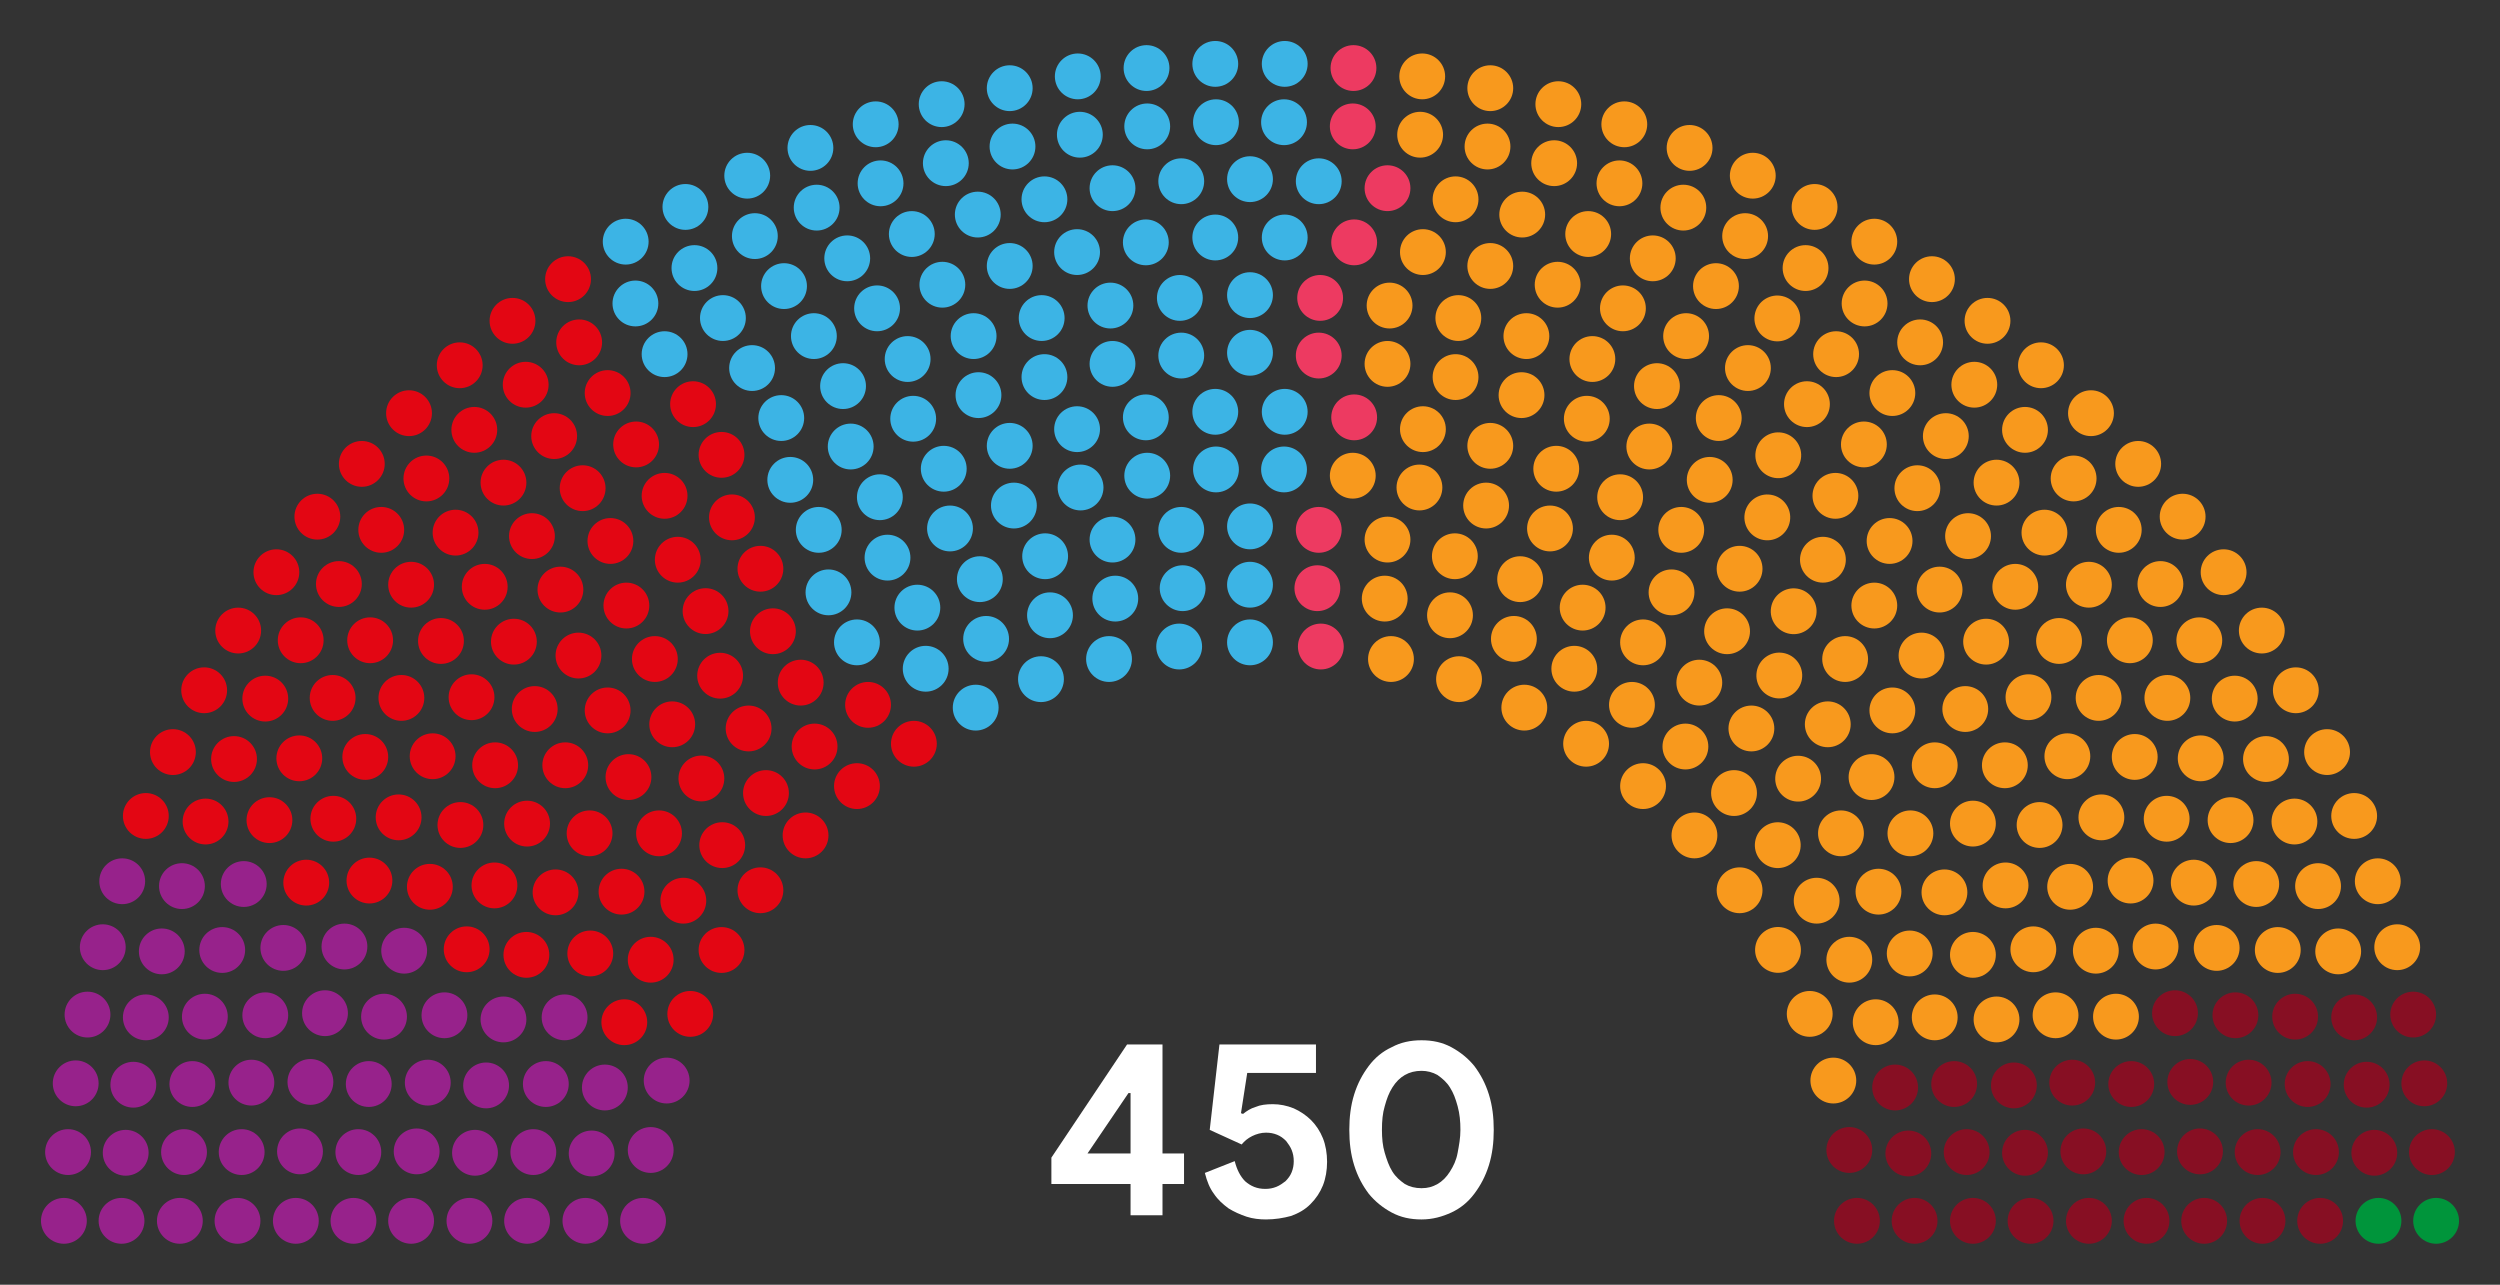 <?xml version="1.0" encoding="utf-8"?>
<!-- Generator: Adobe Illustrator 26.5.0, SVG Export Plug-In . SVG Version: 6.00 Build 0)  -->
<svg version="1.1" id="katman_1" xmlns:svg="http://www.w3.org/2000/svg"
	 xmlns="http://www.w3.org/2000/svg" xmlns:xlink="http://www.w3.org/1999/xlink" x="0px" y="0px" viewBox="0 0 360 185"
	 style="enable-background:new 0 0 360 185;" xml:space="preserve">
<rect x="0" y="0" width="360" height="185" fill="#333333" stroke="none"/>
<style type="text/css">
	.st0{enable-background:new    ;}
	.st1{fill:#FFFFFF;}
	.st2{fill:#97228B;}
	.st3{fill:#E30613;}
	.st4{fill:#3CB4E5;}
	.st5{fill:#ED3A61;}
	.st6{fill:#F8991D;}
	.st7{fill:#870F23;}
	.st8{fill:#00953B;}
</style>
<g class="st0">
	<path class="st1" d="M162.8,175v-4.5h-11.4v-3.8l10.9-16.3h5.1v15.7h3.1v4.4h-3.1v4.5H162.8z M162.8,157.4h-0.3l-5.9,8.7h6.2V157.4
		z"/>
	<path class="st1" d="M182.3,175.6c-0.9,0-1.9-0.1-2.8-0.4c-0.9-0.3-1.8-0.7-2.6-1.2c-0.8-0.6-1.5-1.2-2.1-2.1c-0.6-0.8-1-1.8-1.3-3
		l4.3-1.7c0.3,1.2,0.8,2.2,1.5,2.9c0.8,0.7,1.7,1.1,2.9,1.1c0.6,0,1.1-0.1,1.6-0.3c0.5-0.2,0.9-0.5,1.3-0.8c0.4-0.4,0.7-0.8,0.9-1.3
		c0.2-0.5,0.3-1,0.3-1.6c0-0.6-0.1-1.1-0.3-1.6c-0.2-0.5-0.5-0.9-0.8-1.3c-0.4-0.4-0.8-0.7-1.3-0.9c-0.5-0.2-1-0.3-1.6-0.3
		c-0.7,0-1.4,0.2-2,0.5c-0.6,0.3-1.1,0.7-1.5,1.2l-4.6-2.1l1.4-12.3h13.9v4.1h-9.9l-0.9,5.8l0.3,0.1c0.5-0.4,1.1-0.8,1.8-1
		c0.7-0.3,1.5-0.4,2.5-0.4c1,0,2,0.2,3,0.6c0.9,0.4,1.8,1,2.5,1.7c0.7,0.7,1.3,1.6,1.7,2.6c0.4,1,0.6,2.2,0.6,3.4
		c0,1.2-0.2,2.4-0.6,3.4s-1,1.9-1.8,2.7s-1.7,1.3-2.8,1.7C184.8,175.4,183.6,175.6,182.3,175.6z"/>
	<path class="st1" d="M204.7,175.6c-1.6,0-3-0.3-4.3-1c-1.3-0.7-2.4-1.6-3.3-2.7c-0.9-1.2-1.6-2.5-2.1-4.1c-0.5-1.6-0.7-3.3-0.7-5.1
		c0-1.8,0.2-3.5,0.7-5.1c0.5-1.6,1.2-2.9,2.1-4.1c0.9-1.2,2-2.1,3.3-2.7c1.3-0.7,2.7-1,4.3-1s3,0.3,4.3,1c1.3,0.7,2.4,1.6,3.3,2.7
		c0.9,1.2,1.6,2.5,2.1,4.1c0.5,1.6,0.7,3.3,0.7,5.1c0,1.8-0.2,3.5-0.7,5.1s-1.2,2.9-2.1,4.1c-0.9,1.2-2,2.1-3.3,2.7
		C207.7,175.2,206.3,175.6,204.7,175.6z M204.7,171.1c0.9,0,1.6-0.2,2.3-0.6c0.7-0.4,1.3-1,1.8-1.8c0.5-0.8,0.9-1.6,1.1-2.7
		s0.4-2.1,0.4-3.3c0-1.2-0.1-2.3-0.4-3.4s-0.6-1.9-1.1-2.7c-0.5-0.8-1.1-1.3-1.8-1.8c-0.7-0.4-1.5-0.6-2.3-0.6
		c-0.9,0-1.7,0.2-2.4,0.6c-0.7,0.4-1.3,1-1.8,1.8c-0.5,0.8-0.8,1.6-1.1,2.7c-0.3,1-0.4,2.1-0.4,3.4c0,1.2,0.1,2.3,0.4,3.3
		c0.3,1,0.6,1.9,1.1,2.7c0.5,0.8,1.1,1.3,1.8,1.8C203,170.9,203.8,171.1,204.7,171.1z"/>
</g>
<g id="_x30_-HDP">
	<circle class="st2" cx="9.2" cy="175.8" r="3.3"/>
	<circle class="st2" cx="17.5" cy="175.8" r="3.3"/>
	<circle class="st2" cx="25.9" cy="175.8" r="3.3"/>
	<circle class="st2" cx="34.2" cy="175.8" r="3.3"/>
	<circle class="st2" cx="42.6" cy="175.8" r="3.3"/>
	<circle class="st2" cx="50.9" cy="175.8" r="3.3"/>
	<circle class="st2" cx="59.2" cy="175.8" r="3.3"/>
	<circle class="st2" cx="67.6" cy="175.8" r="3.3"/>
	<circle class="st2" cx="75.9" cy="175.8" r="3.3"/>
	<circle class="st2" cx="84.3" cy="175.8" r="3.3"/>
	<circle class="st2" cx="92.6" cy="175.8" r="3.3"/>
	<circle class="st2" cx="9.8" cy="165.9" r="3.3"/>
	<circle class="st2" cx="18.1" cy="166" r="3.3"/>
	<circle class="st2" cx="26.5" cy="165.9" r="3.3"/>
	<circle class="st2" cx="34.8" cy="165.9" r="3.3"/>
	<circle class="st2" cx="43.2" cy="165.8" r="3.3"/>
	<circle class="st2" cx="51.6" cy="165.9" r="3.3"/>
	<circle class="st2" cx="60" cy="165.8" r="3.3"/>
	<circle class="st2" cx="68.4" cy="166" r="3.3"/>
	<circle class="st2" cx="76.8" cy="165.9" r="3.3"/>
	<circle class="st2" cx="10.9" cy="156" r="3.3"/>
	<circle class="st2" cx="85.2" cy="166.1" r="3.3"/>
	<circle class="st2" cx="19.2" cy="156.2" r="3.3"/>
	<circle class="st2" cx="27.7" cy="156.1" r="3.3"/>
	<circle class="st2" cx="93.7" cy="165.6" r="3.3"/>
	<circle class="st2" cx="36.2" cy="155.9" r="3.3"/>
	<circle class="st2" cx="44.7" cy="155.8" r="3.3"/>
	<circle class="st2" cx="53.1" cy="156.1" r="3.3"/>
	<circle class="st2" cx="12.6" cy="146.1" r="3.3"/>
	<circle class="st2" cx="61.6" cy="155.9" r="3.3"/>
	<circle class="st2" cx="21" cy="146.5" r="3.3"/>
	<circle class="st2" cx="70" cy="156.3" r="3.3"/>
	<circle class="st2" cx="29.5" cy="146.4" r="3.3"/>
	<circle class="st2" cx="78.6" cy="156.1" r="3.3"/>
	<circle class="st2" cx="38.2" cy="146.2" r="3.3"/>
	<circle class="st2" cx="87.1" cy="156.6" r="3.3"/>
	<circle class="st2" cx="46.8" cy="145.9" r="3.3"/>
	<circle class="st2" cx="14.8" cy="136.4" r="3.3"/>
	<circle class="st2" cx="55.3" cy="146.4" r="3.3"/>
	<circle class="st2" cx="23.3" cy="137" r="3.3"/>
	<circle class="st2" cx="96" cy="155.6" r="3.3"/>
	<circle class="st2" cx="64" cy="146.2" r="3.3"/>
	<circle class="st2" cx="32" cy="136.8" r="3.3"/>
	<circle class="st2" cx="72.5" cy="146.8" r="3.3"/>
	<circle class="st2" cx="40.8" cy="136.5" r="3.3"/>
	<circle class="st2" cx="17.6" cy="126.9" r="3.3"/>
	<circle class="st2" cx="49.6" cy="136.3" r="3.3"/>
	<circle class="st2" cx="81.3" cy="146.5" r="3.3"/>
	<circle class="st2" cx="26.2" cy="127.6" r="3.3"/>
	<circle class="st2" cx="58.2" cy="136.9" r="3.3"/>
	<circle class="st2" cx="35.1" cy="127.3" r="3.3"/>
</g>
<g id="_x31_-CHP">
	<circle class="st3" cx="89.9" cy="147.2" r="3.3"/>
	<circle class="st3" cx="67.2" cy="136.7" r="3.3"/>
	<circle class="st3" cx="44.1" cy="127.1" r="3.3"/>
	<circle class="st3" cx="21" cy="117.5" r="3.3"/>
	<circle class="st3" cx="75.8" cy="137.5" r="3.3"/>
	<circle class="st3" cx="29.6" cy="118.3" r="3.3"/>
	<circle class="st3" cx="53.2" cy="126.8" r="3.3"/>
	<circle class="st3" cx="99.4" cy="146" r="3.3"/>
	<circle class="st3" cx="38.8" cy="118.1" r="3.3"/>
	<circle class="st3" cx="61.9" cy="127.7" r="3.3"/>
	<circle class="st3" cx="85" cy="137.3" r="3.3"/>
	<circle class="st3" cx="24.9" cy="108.3" r="3.3"/>
	<circle class="st3" cx="48" cy="117.9" r="3.3"/>
	<circle class="st3" cx="71.2" cy="127.5" r="3.3"/>
	<circle class="st3" cx="33.7" cy="109.3" r="3.3"/>
	<circle class="st3" cx="93.7" cy="138.2" r="3.3"/>
	<circle class="st3" cx="57.4" cy="117.7" r="3.3"/>
	<circle class="st3" cx="80" cy="128.5" r="3.3"/>
	<circle class="st3" cx="43.1" cy="109.2" r="3.3"/>
	<circle class="st3" cx="29.4" cy="99.4" r="3.3"/>
	<circle class="st3" cx="66.3" cy="118.8" r="3.3"/>
	<circle class="st3" cx="52.6" cy="109" r="3.3"/>
	<circle class="st3" cx="38.2" cy="100.6" r="3.3"/>
	<circle class="st3" cx="103.9" cy="136.8" r="3.3"/>
	<circle class="st3" cx="89.5" cy="128.4" r="3.3"/>
	<circle class="st3" cx="75.9" cy="118.6" r="3.3"/>
	<circle class="st3" cx="47.9" cy="100.5" r="3.3"/>
	<circle class="st3" cx="62.3" cy="108.9" r="3.3"/>
	<circle class="st3" cx="34.3" cy="90.8" r="3.3"/>
	<circle class="st3" cx="98.4" cy="129.7" r="3.3"/>
	<circle class="st3" cx="84.9" cy="120" r="3.3"/>
	<circle class="st3" cx="71.3" cy="110.2" r="3.3"/>
	<circle class="st3" cx="43.3" cy="92.2" r="3.3"/>
	<circle class="st3" cx="57.8" cy="100.5" r="3.3"/>
	<circle class="st3" cx="53.3" cy="92.2" r="3.3"/>
	<circle class="st3" cx="39.8" cy="82.4" r="3.3"/>
	<circle class="st3" cx="94.9" cy="120" r="3.3"/>
	<circle class="st3" cx="81.4" cy="110.2" r="3.3"/>
	<circle class="st3" cx="67.9" cy="100.4" r="3.3"/>
	<circle class="st3" cx="48.8" cy="84.1" r="3.3"/>
	<circle class="st3" cx="109.5" cy="128.2" r="3.3"/>
	<circle class="st3" cx="63.5" cy="92.3" r="3.3"/>
	<circle class="st3" cx="77" cy="102.1" r="3.3"/>
	<circle class="st3" cx="90.5" cy="111.9" r="3.3"/>
	<circle class="st3" cx="104" cy="121.7" r="3.3"/>
	<circle class="st3" cx="45.7" cy="74.4" r="3.3"/>
	<circle class="st3" cx="59.2" cy="84.2" r="3.3"/>
	<circle class="st3" cx="74" cy="92.4" r="3.3"/>
	<circle class="st3" cx="54.9" cy="76.3" r="3.3"/>
	<circle class="st3" cx="87.5" cy="102.3" r="3.3"/>
	<circle class="st3" cx="101" cy="112.1" r="3.3"/>
	<circle class="st3" cx="69.8" cy="84.5" r="3.3"/>
	<circle class="st3" cx="83.3" cy="94.4" r="3.3"/>
	<circle class="st3" cx="52.1" cy="66.8" r="3.3"/>
	<circle class="st3" cx="65.6" cy="76.7" r="3.3"/>
	<circle class="st3" cx="96.8" cy="104.3" r="3.3"/>
	<circle class="st3" cx="116" cy="120.3" r="3.3"/>
	<circle class="st3" cx="61.4" cy="68.9" r="3.3"/>
	<circle class="st3" cx="110.3" cy="114.2" r="3.3"/>
	<circle class="st3" cx="80.7" cy="84.9" r="3.3"/>
	<circle class="st3" cx="94.3" cy="94.9" r="3.3"/>
	<circle class="st3" cx="76.6" cy="77.2" r="3.3"/>
	<circle class="st3" cx="58.9" cy="59.5" r="3.3"/>
	<circle class="st3" cx="72.5" cy="69.5" r="3.3"/>
	<circle class="st3" cx="90.2" cy="87.2" r="3.3"/>
	<circle class="st3" cx="107.8" cy="104.9" r="3.3"/>
	<circle class="st3" cx="68.3" cy="61.9" r="3.3"/>
	<circle class="st3" cx="103.7" cy="97.3" r="3.3"/>
	<circle class="st3" cx="87.9" cy="77.9" r="3.3"/>
	<circle class="st3" cx="66.2" cy="52.6" r="3.3"/>
	<circle class="st3" cx="83.9" cy="70.3" r="3.3"/>
	<circle class="st3" cx="117.3" cy="107.5" r="3.3"/>
	<circle class="st3" cx="79.8" cy="62.8" r="3.3"/>
	<circle class="st3" cx="101.6" cy="88" r="3.3"/>
	<circle class="st3" cx="123.4" cy="113.2" r="3.3"/>
	<circle class="st3" cx="75.7" cy="55.4" r="3.3"/>
	<circle class="st3" cx="97.6" cy="80.6" r="3.3"/>
	<circle class="st3" cx="73.8" cy="46.2" r="3.3"/>
	<circle class="st3" cx="115.3" cy="98.3" r="3.3"/>
	<circle class="st3" cx="95.7" cy="71.4" r="3.3"/>
	<circle class="st3" cx="111.3" cy="90.9" r="3.3"/>
	<circle class="st3" cx="91.6" cy="64" r="3.3"/>
	<circle class="st3" cx="87.5" cy="56.6" r="3.3"/>
	<circle class="st3" cx="83.4" cy="49.3" r="3.3"/>
	<circle class="st3" cx="109.5" cy="81.9" r="3.3"/>
	<circle class="st3" cx="105.4" cy="74.5" r="3.3"/>
	<circle class="st3" cx="81.8" cy="40.2" r="3.3"/>
	<circle class="st3" cx="125" cy="101.5" r="3.3"/>
	<circle class="st3" cx="103.9" cy="65.5" r="3.3"/>
	<circle class="st3" cx="131.6" cy="107.1" r="3.3"/>
	<circle class="st3" cx="99.8" cy="58.2" r="3.3"/>
</g>
<g id="_x32_--Y--PART-">
	<circle class="st4" cx="95.7" cy="51" r="3.3"/>
	<circle class="st4" cx="91.5" cy="43.7" r="3.3"/>
	<circle class="st4" cx="123.4" cy="92.5" r="3.3"/>
	<circle class="st4" cx="119.3" cy="85.3" r="3.3"/>
	<circle class="st4" cx="90.1" cy="34.8" r="3.3"/>
	<circle class="st4" cx="117.9" cy="76.3" r="3.3"/>
	<circle class="st4" cx="113.8" cy="69.1" r="3.3"/>
	<circle class="st4" cx="100" cy="38.6" r="3.3"/>
	<circle class="st4" cx="104.1" cy="45.8" r="3.3"/>
	<circle class="st4" cx="108.3" cy="53" r="3.3"/>
	<circle class="st4" cx="112.5" cy="60.2" r="3.3"/>
	<circle class="st4" cx="133.3" cy="96.3" r="3.3"/>
	<circle class="st4" cx="98.7" cy="29.8" r="3.3"/>
	<circle class="st4" cx="127.8" cy="80.3" r="3.3"/>
	<circle class="st4" cx="132.1" cy="87.5" r="3.3"/>
	<circle class="st4" cx="140.5" cy="101.9" r="3.3"/>
	<circle class="st4" cx="122.5" cy="64.3" r="3.3"/>
	<circle class="st4" cx="126.7" cy="71.6" r="3.3"/>
	<circle class="st4" cx="108.7" cy="34" r="3.3"/>
	<circle class="st4" cx="112.9" cy="41.2" r="3.3"/>
	<circle class="st4" cx="117.2" cy="48.4" r="3.3"/>
	<circle class="st4" cx="121.4" cy="55.6" r="3.3"/>
	<circle class="st4" cx="107.6" cy="25.3" r="3.3"/>
	<circle class="st4" cx="142" cy="92" r="3.3"/>
	<circle class="st4" cx="136.8" cy="76.1" r="3.3"/>
	<circle class="st4" cx="117.6" cy="29.9" r="3.3"/>
	<circle class="st4" cx="122" cy="37.2" r="3.3"/>
	<circle class="st4" cx="131.5" cy="60.3" r="3.3"/>
	<circle class="st4" cx="141.1" cy="83.4" r="3.3"/>
	<circle class="st4" cx="116.7" cy="21.3" r="3.3"/>
	<circle class="st4" cx="126.3" cy="44.4" r="3.3"/>
	<circle class="st4" cx="135.9" cy="67.5" r="3.3"/>
	<circle class="st4" cx="130.7" cy="51.7" r="3.3"/>
	<circle class="st4" cx="149.9" cy="97.8" r="3.3"/>
	<circle class="st4" cx="126.8" cy="26.4" r="3.3"/>
	<circle class="st4" cx="131.3" cy="33.7" r="3.3"/>
	<circle class="st4" cx="126.1" cy="17.9" r="3.3"/>
	<circle class="st4" cx="135.7" cy="41" r="3.3"/>
	<circle class="st4" cx="140.9" cy="56.9" r="3.3"/>
	<circle class="st4" cx="146" cy="72.8" r="3.3"/>
	<circle class="st4" cx="151.2" cy="88.6" r="3.3"/>
	<circle class="st4" cx="140.2" cy="48.4" r="3.3"/>
	<circle class="st4" cx="145.4" cy="64.2" r="3.3"/>
	<circle class="st4" cx="150.5" cy="80.1" r="3.3"/>
	<circle class="st4" cx="136.2" cy="23.5" r="3.3"/>
	<circle class="st4" cx="135.6" cy="15" r="3.3"/>
	<circle class="st4" cx="140.8" cy="30.9" r="3.3"/>
	<circle class="st4" cx="145.4" cy="38.3" r="3.3"/>
	<circle class="st4" cx="159.7" cy="94.9" r="3.3"/>
	<circle class="st4" cx="150.4" cy="54.3" r="3.3"/>
	<circle class="st4" cx="150" cy="45.8" r="3.3"/>
	<circle class="st4" cx="155.6" cy="70.2" r="3.3"/>
	<circle class="st4" cx="145.8" cy="21.1" r="3.3"/>
	<circle class="st4" cx="155.1" cy="61.8" r="3.3"/>
	<circle class="st4" cx="145.4" cy="12.7" r="3.3"/>
	<circle class="st4" cx="160.6" cy="86.2" r="3.3"/>
	<circle class="st4" cx="150.4" cy="28.7" r="3.3"/>
	<circle class="st4" cx="160.2" cy="77.7" r="3.3"/>
	<circle class="st4" cx="155.1" cy="36.3" r="3.3"/>
	<circle class="st4" cx="160.2" cy="52.4" r="3.3"/>
	<circle class="st4" cx="155.5" cy="19.4" r="3.3"/>
	<circle class="st4" cx="159.9" cy="44" r="3.3"/>
	<circle class="st4" cx="155.2" cy="11" r="3.3"/>
	<circle class="st4" cx="165.2" cy="68.5" r="3.3"/>
	<circle class="st4" cx="160.2" cy="27.1" r="3.3"/>
	<circle class="st4" cx="165" cy="60.1" r="3.3"/>
	<circle class="st4" cx="169.8" cy="93.1" r="3.3"/>
	<circle class="st4" cx="165" cy="34.9" r="3.3"/>
	<circle class="st4" cx="170.3" cy="84.7" r="3.3"/>
	<circle class="st4" cx="170.1" cy="76.3" r="3.3"/>
	<circle class="st4" cx="165.2" cy="18.2" r="3.3"/>
	<circle class="st4" cx="165.1" cy="9.8" r="3.3"/>
	<circle class="st4" cx="170.1" cy="51.2" r="3.3"/>
	<circle class="st4" cx="169.9" cy="42.9" r="3.3"/>
	<circle class="st4" cx="170.1" cy="26.1" r="3.3"/>
	<circle class="st4" cx="175.1" cy="67.6" r="3.3"/>
	<circle class="st4" cx="175" cy="59.3" r="3.3"/>
	<circle class="st4" cx="175" cy="34.2" r="3.3"/>
	<circle class="st4" cx="175.1" cy="17.6" r="3.3"/>
	<circle class="st4" cx="175" cy="9.2" r="3.3"/>
	<circle class="st4" cx="180" cy="92.5" r="3.3"/>
	<circle class="st4" cx="180" cy="84.2" r="3.3"/>
	<circle class="st4" cx="180" cy="75.8" r="3.3"/>
	<circle class="st4" cx="180" cy="50.8" r="3.3"/>
	<circle class="st4" cx="180" cy="42.5" r="3.3"/>
	<circle class="st4" cx="180" cy="25.8" r="3.3"/>
	<circle class="st4" cx="185" cy="9.2" r="3.3"/>
	<circle class="st4" cx="184.9" cy="17.6" r="3.3"/>
	<circle class="st4" cx="185" cy="34.2" r="3.3"/>
	<circle class="st4" cx="185" cy="59.3" r="3.3"/>
	<circle class="st4" cx="184.9" cy="67.6" r="3.3"/>
	<circle class="st4" cx="189.9" cy="26.1" r="3.3"/>
</g>
<g id="_x33_-SAADET">
	<circle class="st5" cx="190.1" cy="42.9" r="3.3"/>
	<circle class="st5" cx="189.9" cy="51.2" r="3.3"/>
	<circle class="st5" cx="194.9" cy="9.8" r="3.3"/>
	<circle class="st5" cx="194.8" cy="18.2" r="3.3"/>
	<circle class="st5" cx="189.9" cy="76.3" r="3.3"/>
	<circle class="st5" cx="189.7" cy="84.7" r="3.3"/>
	<circle class="st5" cx="195" cy="34.9" r="3.3"/>
	<circle class="st5" cx="190.2" cy="93.1" r="3.3"/>
	<circle class="st5" cx="195" cy="60.1" r="3.3"/>
	<circle class="st5" cx="199.8" cy="27.1" r="3.3"/>
</g>
<g id="_x34_-AK-PART-">
	<circle class="st6" cx="194.8" cy="68.5" r="3.3"/>
	<circle class="st6" cx="204.8" cy="11" r="3.3"/>
	<circle class="st6" cx="200.1" cy="44" r="3.3"/>
	<circle class="st6" cx="204.5" cy="19.4" r="3.3"/>
	<circle class="st6" cx="199.8" cy="52.4" r="3.3"/>
	<circle class="st6" cx="204.9" cy="36.3" r="3.3"/>
	<circle class="st6" cx="199.8" cy="77.7" r="3.3"/>
	<circle class="st6" cx="209.6" cy="28.7" r="3.3"/>
	<circle class="st6" cx="199.4" cy="86.2" r="3.3"/>
	<circle class="st6" cx="214.6" cy="12.7" r="3.3"/>
	<circle class="st6" cx="204.9" cy="61.8" r="3.3"/>
	<circle class="st6" cx="214.2" cy="21.1" r="3.3"/>
	<circle class="st6" cx="204.4" cy="70.2" r="3.3"/>
	<circle class="st6" cx="210" cy="45.8" r="3.3"/>
	<circle class="st6" cx="209.6" cy="54.3" r="3.3"/>
	<circle class="st6" cx="200.3" cy="94.9" r="3.3"/>
	<circle class="st6" cx="214.6" cy="38.3" r="3.3"/>
	<circle class="st6" cx="219.2" cy="30.9" r="3.3"/>
	<circle class="st6" cx="224.4" cy="15" r="3.3"/>
	<circle class="st6" cx="223.8" cy="23.5" r="3.3"/>
	<circle class="st6" cx="209.5" cy="80.1" r="3.3"/>
	<circle class="st6" cx="214.6" cy="64.2" r="3.3"/>
	<circle class="st6" cx="219.8" cy="48.4" r="3.3"/>
	<circle class="st6" cx="208.8" cy="88.6" r="3.3"/>
	<circle class="st6" cx="214" cy="72.8" r="3.3"/>
	<circle class="st6" cx="219.1" cy="56.9" r="3.3"/>
	<circle class="st6" cx="224.3" cy="41" r="3.3"/>
	<circle class="st6" cx="233.9" cy="17.9" r="3.3"/>
	<circle class="st6" cx="228.7" cy="33.7" r="3.3"/>
	<circle class="st6" cx="233.2" cy="26.4" r="3.3"/>
	<circle class="st6" cx="210.1" cy="97.8" r="3.3"/>
	<circle class="st6" cx="229.3" cy="51.7" r="3.3"/>
	<circle class="st6" cx="224.1" cy="67.5" r="3.3"/>
	<circle class="st6" cx="233.7" cy="44.4" r="3.3"/>
	<circle class="st6" cx="243.3" cy="21.3" r="3.3"/>
	<circle class="st6" cx="218.9" cy="83.4" r="3.3"/>
	<circle class="st6" cx="228.5" cy="60.3" r="3.3"/>
	<circle class="st6" cx="238" cy="37.2" r="3.3"/>
	<circle class="st6" cx="242.4" cy="29.9" r="3.3"/>
	<circle class="st6" cx="223.2" cy="76.1" r="3.3"/>
	<circle class="st6" cx="218" cy="92" r="3.3"/>
	<circle class="st6" cx="252.4" cy="25.3" r="3.3"/>
	<circle class="st6" cx="238.6" cy="55.6" r="3.3"/>
	<circle class="st6" cx="242.8" cy="48.4" r="3.3"/>
	<circle class="st6" cx="247.1" cy="41.2" r="3.3"/>
	<circle class="st6" cx="251.3" cy="34" r="3.3"/>
	<circle class="st6" cx="233.3" cy="71.6" r="3.3"/>
	<circle class="st6" cx="237.5" cy="64.3" r="3.3"/>
	<circle class="st6" cx="219.5" cy="101.9" r="3.3"/>
	<circle class="st6" cx="227.9" cy="87.5" r="3.3"/>
	<circle class="st6" cx="232.1" cy="80.3" r="3.3"/>
	<circle class="st6" cx="261.3" cy="29.8" r="3.3"/>
	<circle class="st6" cx="226.7" cy="96.3" r="3.3"/>
	<circle class="st6" cx="247.5" cy="60.2" r="3.3"/>
	<circle class="st6" cx="251.7" cy="53" r="3.3"/>
	<ellipse transform="matrix(0.23 -0.973 0.973 0.23 152.516 284.312)" class="st6" cx="255.9" cy="45.8" rx="3.3" ry="3.3"/>
	<circle class="st6" cx="260" cy="38.6" r="3.3"/>
	<circle class="st6" cx="246.2" cy="69.1" r="3.3"/>
	<circle class="st6" cx="242.1" cy="76.3" r="3.3"/>
	<circle class="st6" cx="269.9" cy="34.8" r="3.3"/>
	<circle class="st6" cx="240.7" cy="85.3" r="3.3"/>
	<circle class="st6" cx="236.6" cy="92.5" r="3.3"/>
	<circle class="st6" cx="268.5" cy="43.7" r="3.3"/>
	<circle class="st6" cx="264.4" cy="51" r="3.3"/>
	<circle class="st6" cx="260.2" cy="58.2" r="3.3"/>
	<circle class="st6" cx="228.4" cy="107.1" r="3.3"/>
	<ellipse transform="matrix(0.16 -0.987 0.987 0.16 150.447 307.849)" class="st6" cx="256.1" cy="65.5" rx="3.3" ry="3.3"/>
	<circle class="st6" cx="235" cy="101.5" r="3.3"/>
	<circle class="st6" cx="278.2" cy="40.2" r="3.3"/>
	
		<ellipse transform="matrix(0.16 -0.987 0.987 0.16 140.225 313.875)" class="st6" cx="254.6" cy="74.5" rx="3.3" ry="3.3"/>
	<circle class="st6" cx="250.5" cy="81.9" r="3.3"/>
	<circle class="st6" cx="276.5" cy="49.3" r="3.3"/>
	<circle class="st6" cx="272.5" cy="56.6" r="3.3"/>
	<circle class="st6" cx="268.4" cy="64" r="3.3"/>
	<circle class="st6" cx="248.7" cy="90.9" r="3.3"/>
	<circle class="st6" cx="264.3" cy="71.4" r="3.3"/>
	<circle class="st6" cx="244.7" cy="98.3" r="3.3"/>
	<circle class="st6" cx="286.2" cy="46.2" r="3.3"/>
	<circle class="st6" cx="262.5" cy="80.6" r="3.3"/>
	<circle class="st6" cx="284.3" cy="55.4" r="3.3"/>
	<circle class="st6" cx="236.6" cy="113.2" r="3.3"/>
	<ellipse transform="matrix(0.16 -0.987 0.987 0.16 130.089 328.981)" class="st6" cx="258.4" cy="88" rx="3.3" ry="3.3"/>
	<circle class="st6" cx="280.2" cy="62.8" r="3.3"/>
	<circle class="st6" cx="242.7" cy="107.5" r="3.3"/>
	<circle class="st6" cx="276.1" cy="70.3" r="3.3"/>
	<circle class="st6" cx="293.9" cy="52.6" r="3.3"/>
	<circle class="st6" cx="272.1" cy="77.9" r="3.3"/>
	
		<ellipse transform="matrix(0.16 -0.987 0.987 0.16 119.176 334.675)" class="st6" cx="256.3" cy="97.3" rx="3.3" ry="3.3"/>
	<circle class="st6" cx="291.6" cy="61.9" r="3.3"/>
	<circle class="st6" cx="252.2" cy="104.9" r="3.3"/>
	<circle class="st6" cx="269.9" cy="87.2" r="3.3"/>
	<circle class="st6" cx="287.5" cy="69.5" r="3.3"/>
	<circle class="st6" cx="301.1" cy="59.5" r="3.3"/>
	<circle class="st6" cx="283.4" cy="77.2" r="3.3"/>
	<circle class="st6" cx="265.7" cy="94.9" r="3.3"/>
	<circle class="st6" cx="279.3" cy="84.9" r="3.3"/>
	<circle class="st6" cx="249.7" cy="114.2" r="3.3"/>
	<circle class="st6" cx="298.6" cy="68.9" r="3.3"/>
	<circle class="st6" cx="244" cy="120.3" r="3.3"/>
	<circle class="st6" cx="263.2" cy="104.3" r="3.3"/>
	<circle class="st6" cx="294.4" cy="76.7" r="3.3"/>
	<circle class="st6" cx="307.9" cy="66.8" r="3.3"/>
	<circle class="st6" cx="276.7" cy="94.4" r="3.3"/>
	<circle class="st6" cx="290.2" cy="84.5" r="3.3"/>
	<ellipse transform="matrix(0.16 -0.987 0.987 0.16 106.849 349.826)" class="st6" cx="259" cy="112.1" rx="3.3" ry="3.3"/>
	<circle class="st6" cx="272.5" cy="102.3" r="3.3"/>
	<circle class="st6" cx="305.1" cy="76.3" r="3.3"/>
	<circle class="st6" cx="286" cy="92.4" r="3.3"/>
	<circle class="st6" cx="300.8" cy="84.2" r="3.3"/>
	<circle class="st6" cx="314.3" cy="74.4" r="3.3"/>
	<ellipse transform="matrix(0.16 -0.987 0.987 0.16 94.92 354.905)" class="st6" cx="256" cy="121.7" rx="3.3" ry="3.3"/>
	<circle class="st6" cx="269.5" cy="111.9" r="3.3"/>
	<circle class="st6" cx="283" cy="102.1" r="3.3"/>
	<circle class="st6" cx="296.5" cy="92.3" r="3.3"/>
	<circle class="st6" cx="250.5" cy="128.2" r="3.3"/>
	<circle class="st6" cx="311.1" cy="84.1" r="3.3"/>
	<circle class="st6" cx="292.1" cy="100.4" r="3.3"/>
	<circle class="st6" cx="278.6" cy="110.2" r="3.3"/>
	<circle class="st6" cx="265.1" cy="120" r="3.3"/>
	<circle class="st6" cx="320.2" cy="82.4" r="3.3"/>
	<circle class="st6" cx="306.7" cy="92.2" r="3.3"/>
	<circle class="st6" cx="302.2" cy="100.5" r="3.3"/>
	<circle class="st6" cx="316.7" cy="92.2" r="3.3"/>
	<circle class="st6" cx="288.7" cy="110.2" r="3.3"/>
	<circle class="st6" cx="275.1" cy="120" r="3.3"/>
	<circle class="st6" cx="261.6" cy="129.7" r="3.3"/>
	<circle class="st6" cx="325.7" cy="90.8" r="3.3"/>
	<circle class="st6" cx="297.7" cy="108.9" r="3.3"/>
	<circle class="st6" cx="312.1" cy="100.5" r="3.3"/>
	<circle class="st6" cx="284.1" cy="118.6" r="3.3"/>
	<circle class="st6" cx="270.5" cy="128.4" r="3.3"/>
	
		<ellipse transform="matrix(0.16 -0.987 0.987 0.16 80.035 367.67)" class="st6" cx="256.1" cy="136.8" rx="3.3" ry="3.3"/>
	<circle class="st6" cx="321.8" cy="100.6" r="3.3"/>
	<circle class="st6" cx="307.4" cy="109" r="3.3"/>
	<circle class="st6" cx="293.7" cy="118.8" r="3.3"/>
	<circle class="st6" cx="330.6" cy="99.4" r="3.3"/>
	<circle class="st6" cx="316.9" cy="109.2" r="3.3"/>
	<circle class="st6" cx="280" cy="128.5" r="3.3"/>
	<circle class="st6" cx="302.6" cy="117.7" r="3.3"/>
	<circle class="st6" cx="266.3" cy="138.2" r="3.3"/>
	<circle class="st6" cx="326.3" cy="109.3" r="3.3"/>
	<circle class="st6" cx="288.8" cy="127.5" r="3.3"/>
	<circle class="st6" cx="312" cy="117.9" r="3.3"/>
	<circle class="st6" cx="335.1" cy="108.3" r="3.3"/>
	<circle class="st6" cx="275" cy="137.3" r="3.3"/>
	<circle class="st6" cx="298.1" cy="127.7" r="3.3"/>
	<circle class="st6" cx="321.2" cy="118.1" r="3.3"/>
	<circle class="st6" cx="260.6" cy="146" r="3.3"/>
	<circle class="st6" cx="306.8" cy="126.8" r="3.3"/>
	<circle class="st6" cx="330.4" cy="118.3" r="3.3"/>
	<circle class="st6" cx="284.1" cy="137.5" r="3.3"/>
	<circle class="st6" cx="339" cy="117.5" r="3.3"/>
	<circle class="st6" cx="315.9" cy="127.1" r="3.3"/>
	<circle class="st6" cx="292.8" cy="136.7" r="3.3"/>
	<circle class="st6" cx="270.1" cy="147.2" r="3.3"/>
	<circle class="st6" cx="324.9" cy="127.3" r="3.3"/>
	<circle class="st6" cx="301.8" cy="136.9" r="3.3"/>
	<circle class="st6" cx="333.8" cy="127.6" r="3.3"/>
	<circle class="st6" cx="278.6" cy="146.5" r="3.3"/>
	<circle class="st6" cx="310.4" cy="136.3" r="3.3"/>
	<circle class="st6" cx="342.4" cy="126.9" r="3.3"/>
	<circle class="st6" cx="319.2" cy="136.5" r="3.3"/>
	<circle class="st6" cx="287.5" cy="146.8" r="3.3"/>
	<circle class="st6" cx="328" cy="136.8" r="3.3"/>
	<circle class="st6" cx="296" cy="146.2" r="3.3"/>
	<circle class="st6" cx="264" cy="155.6" r="3.3"/>
	<circle class="st6" cx="336.7" cy="137" r="3.3"/>
	<circle class="st6" cx="304.7" cy="146.4" r="3.3"/>
	<circle class="st6" cx="345.2" cy="136.4" r="3.3"/>
</g>
<g id="_x35_-MHP">
	<circle class="st7" cx="313.2" cy="145.9" r="3.3"/>
	<circle class="st7" cx="272.9" cy="156.6" r="3.3"/>
	<circle class="st7" cx="321.9" cy="146.2" r="3.3"/>
	<circle class="st7" cx="281.4" cy="156.1" r="3.3"/>
	<circle class="st7" cx="330.5" cy="146.4" r="3.3"/>
	<circle class="st7" cx="290" cy="156.3" r="3.3"/>
	<circle class="st7" cx="339" cy="146.5" r="3.3"/>
	<circle class="st7" cx="298.4" cy="155.9" r="3.3"/>
	<circle class="st7" cx="347.5" cy="146.1" r="3.3"/>
	<circle class="st7" cx="306.9" cy="156.1" r="3.3"/>
	<circle class="st7" cx="315.4" cy="155.8" r="3.3"/>
	<circle class="st7" cx="323.8" cy="155.9" r="3.3"/>
	<circle class="st7" cx="266.3" cy="165.6" r="3.3"/>
	<circle class="st7" cx="332.3" cy="156.1" r="3.3"/>
	<circle class="st7" cx="340.8" cy="156.2" r="3.3"/>
	<circle class="st7" cx="274.8" cy="166.1" r="3.3"/>
	<circle class="st7" cx="349.1" cy="156" r="3.3"/>
	<circle class="st7" cx="283.2" cy="165.9" r="3.3"/>
	<circle class="st7" cx="291.6" cy="166" r="3.3"/>
	<circle class="st7" cx="300" cy="165.8" r="3.3"/>
	<circle class="st7" cx="308.4" cy="165.9" r="3.3"/>
	<circle class="st7" cx="316.8" cy="165.8" r="3.3"/>
	<circle class="st7" cx="325.1" cy="165.9" r="3.3"/>
	<circle class="st7" cx="333.5" cy="165.9" r="3.3"/>
	<circle class="st7" cx="341.9" cy="166" r="3.3"/>
	<circle class="st7" cx="350.2" cy="165.9" r="3.3"/>
	<circle class="st7" cx="267.4" cy="175.8" r="3.3"/>
	<circle class="st7" cx="275.7" cy="175.8" r="3.3"/>
	<circle class="st7" cx="284.1" cy="175.8" r="3.3"/>
	<circle class="st7" cx="292.4" cy="175.8" r="3.3"/>
	<circle class="st7" cx="300.8" cy="175.8" r="3.3"/>
	<circle class="st7" cx="309.1" cy="175.8" r="3.3"/>
	<circle class="st7" cx="317.4" cy="175.8" r="3.3"/>
	<circle class="st7" cx="325.8" cy="175.8" r="3.3"/>
	<circle class="st7" cx="334.1" cy="175.8" r="3.3"/>
</g>
<g id="_x36_-H-DA-PAR">
	<circle class="st8" cx="342.5" cy="175.8" r="3.3"/>
	<circle class="st8" cx="350.8" cy="175.8" r="3.3"/>
</g>
</svg>
